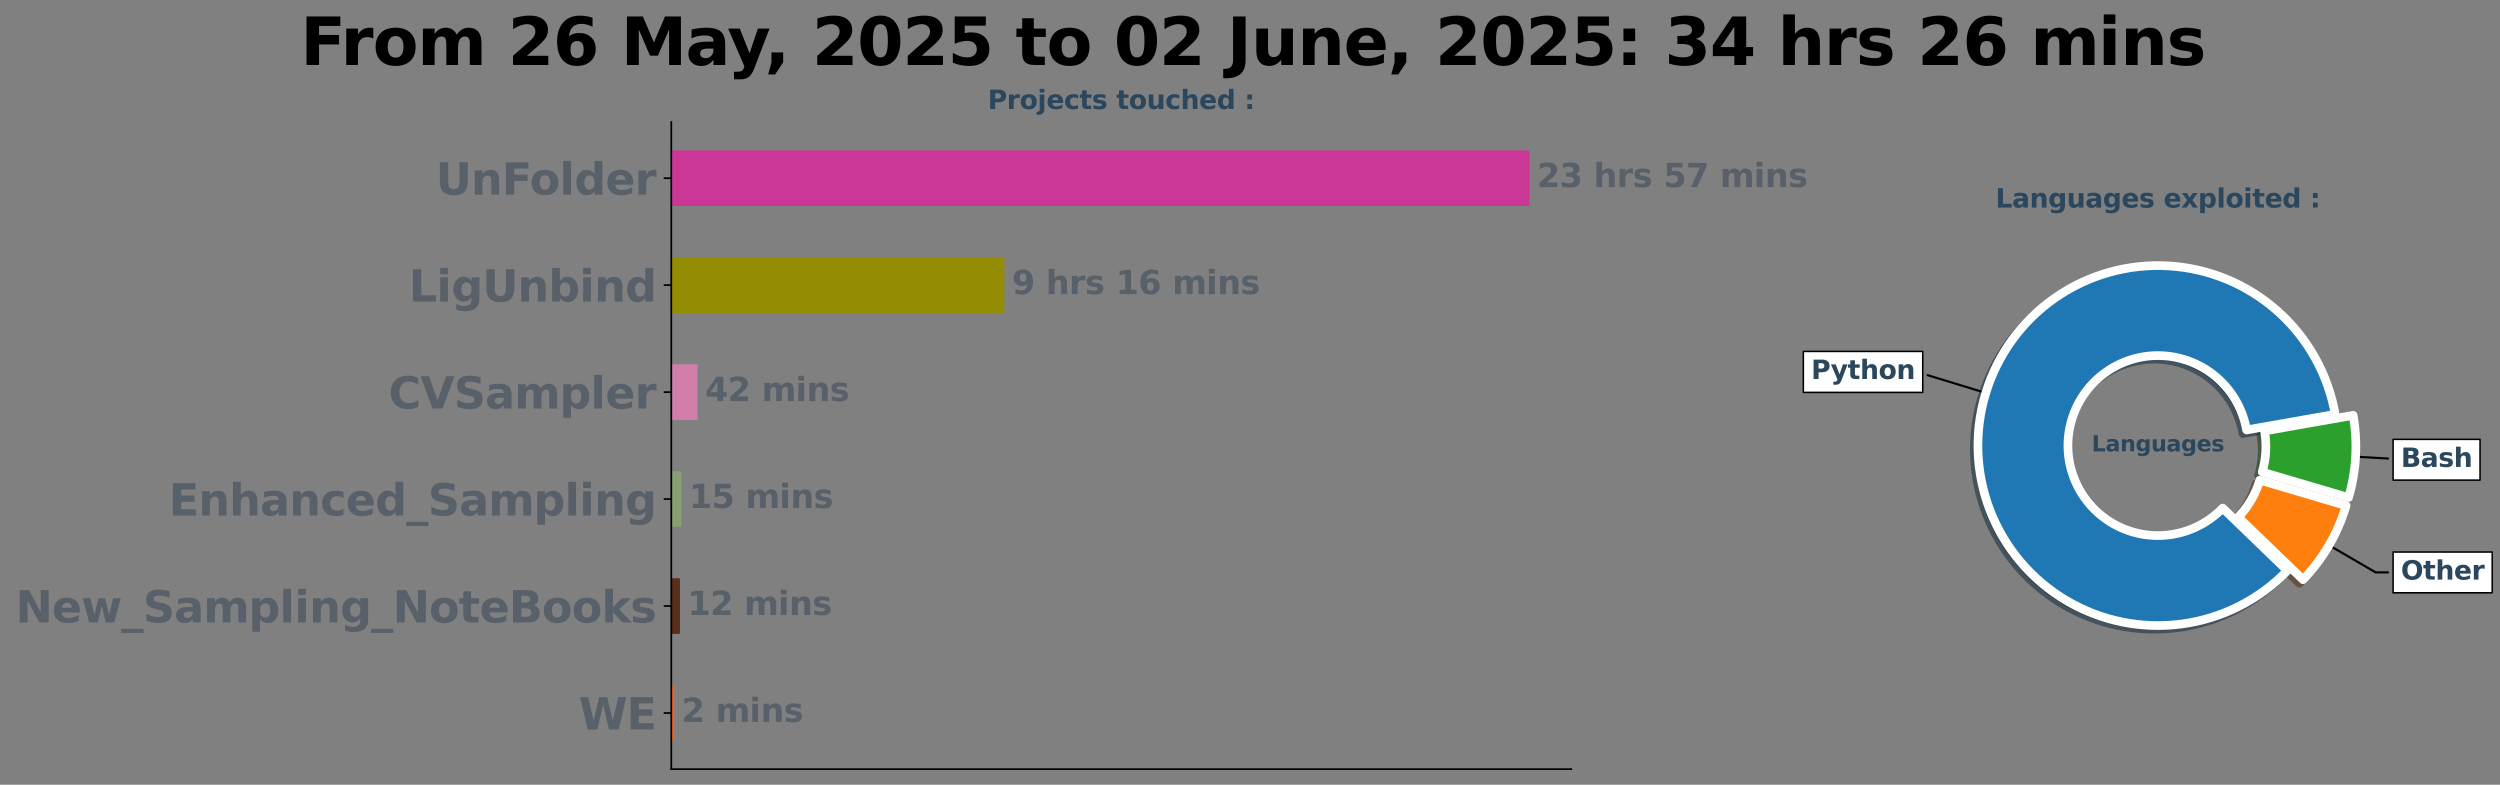 <?xml version="1.0" encoding="utf-8" standalone="no"?>
<!DOCTYPE svg PUBLIC "-//W3C//DTD SVG 1.1//EN"
  "http://www.w3.org/Graphics/SVG/1.1/DTD/svg11.dtd">
<svg xmlns:xlink="http://www.w3.org/1999/xlink" width="1153.887pt" height="362.2pt" viewBox="0 0 1153.887 362.2" xmlns="http://www.w3.org/2000/svg" version="1.1">
 <rect x="0" y="0" width="1153.887" height="362.2" fill="#808080" stroke="none"/>
 <defs>
  <style type="text/css">*{stroke-linejoin: round; stroke-linecap: butt}</style>
 </defs>
 <g id="figure_1">
  <g id="patch_1">
   <path d="M 0 362.2 
L 1153.887 362.2 
L 1153.887 0 
L 0 0 
L 0 362.2 
z
" style="fill: none"/>
  </g>
  <g id="axes_1">
   <g id="patch_2">
    <path d="M 309.834 355 
L 725.209 355 
L 725.209 56.32 
L 309.834 56.32 
L 309.834 355 
z
" style="fill: none"/>
   </g>
   <g id="patch_3">
    <path d="M 309.834 69.896 
L 705.43 69.896 
L 705.43 94.581 
L 309.834 94.581 
z
" clip-path="url(#p7f659fec09)" style="fill: #cb3797; stroke: #cb3797; stroke-linejoin: miter"/>
   </g>
   <g id="patch_4">
    <path d="M 309.834 119.265 
L 463.086 119.265 
L 463.086 143.949 
L 309.834 143.949 
z
" clip-path="url(#p7f659fec09)" style="fill: #948d04; stroke: #948d04; stroke-linejoin: miter"/>
   </g>
   <g id="patch_5">
    <path d="M 309.834 168.634 
L 321.448 168.634 
L 321.448 193.318 
L 309.834 193.318 
z
" clip-path="url(#p7f659fec09)" style="fill: #d17faa; stroke: #d17faa; stroke-linejoin: miter"/>
   </g>
   <g id="patch_6">
    <path d="M 309.834 218.002 
L 313.99 218.002 
L 313.99 242.686 
L 309.834 242.686 
z
" clip-path="url(#p7f659fec09)" style="fill: #879f72; stroke: #879f72; stroke-linejoin: miter"/>
   </g>
   <g id="patch_7">
    <path d="M 309.834 267.371 
L 313.364 267.371 
L 313.364 292.055 
L 309.834 292.055 
z
" clip-path="url(#p7f659fec09)" style="fill: #592e1a; stroke: #592e1a; stroke-linejoin: miter"/>
   </g>
   <g id="patch_8">
    <path d="M 309.834 316.739 
L 310.631 316.739 
L 310.631 341.424 
L 309.834 341.424 
z
" clip-path="url(#p7f659fec09)" style="fill: #fb5d22; stroke: #fb5d22; stroke-linejoin: miter"/>
   </g>
   <g id="matplotlib.axis_1"/>
   <g id="matplotlib.axis_2">
    <g id="ytick_1">
     <g id="line2d_1">
      <defs>
       <path id="m5d8a34ef3f" d="M 0 0 
L -3.5 0 
" style="stroke: #000000; stroke-width: 0.8"/>
      </defs>
      <g>
       <use xlink:href="#m5d8a34ef3f" x="309.834" y="82.239" style="stroke: #000000; stroke-width: 0.8"/>
      </g>
     </g>
     <g id="text_1">
      <!-- UnFolder -->
      <g style="fill: #586069" transform="translate(201.153 89.837) scale(0.2 -0.2)">
       <defs>
        <path id="DejaVuSans-Bold-55" d="M 588 4666 
L 1791 4666 
L 1791 1869 
Q 1791 1291 1980 1042 
Q 2169 794 2597 794 
Q 3028 794 3217 1042 
Q 3406 1291 3406 1869 
L 3406 4666 
L 4609 4666 
L 4609 1869 
Q 4609 878 4112 393 
Q 3616 -91 2597 -91 
Q 1581 -91 1084 393 
Q 588 878 588 1869 
L 588 4666 
z
" transform="scale(0.016)"/>
        <path id="DejaVuSans-Bold-6e" d="M 4056 2131 
L 4056 0 
L 2931 0 
L 2931 347 
L 2931 1631 
Q 2931 2084 2911 2256 
Q 2891 2428 2841 2509 
Q 2775 2619 2662 2680 
Q 2550 2741 2406 2741 
Q 2056 2741 1856 2470 
Q 1656 2200 1656 1722 
L 1656 0 
L 538 0 
L 538 3500 
L 1656 3500 
L 1656 2988 
Q 1909 3294 2193 3439 
Q 2478 3584 2822 3584 
Q 3428 3584 3742 3212 
Q 4056 2841 4056 2131 
z
" transform="scale(0.016)"/>
        <path id="DejaVuSans-Bold-46" d="M 588 4666 
L 3834 4666 
L 3834 3756 
L 1791 3756 
L 1791 2888 
L 3713 2888 
L 3713 1978 
L 1791 1978 
L 1791 0 
L 588 0 
L 588 4666 
z
" transform="scale(0.016)"/>
        <path id="DejaVuSans-Bold-6f" d="M 2203 2784 
Q 1831 2784 1636 2517 
Q 1441 2250 1441 1747 
Q 1441 1244 1636 976 
Q 1831 709 2203 709 
Q 2569 709 2762 976 
Q 2956 1244 2956 1747 
Q 2956 2250 2762 2517 
Q 2569 2784 2203 2784 
z
M 2203 3584 
Q 3106 3584 3614 3096 
Q 4122 2609 4122 1747 
Q 4122 884 3614 396 
Q 3106 -91 2203 -91 
Q 1297 -91 786 396 
Q 275 884 275 1747 
Q 275 2609 786 3096 
Q 1297 3584 2203 3584 
z
" transform="scale(0.016)"/>
        <path id="DejaVuSans-Bold-6c" d="M 538 4863 
L 1656 4863 
L 1656 0 
L 538 0 
L 538 4863 
z
" transform="scale(0.016)"/>
        <path id="DejaVuSans-Bold-64" d="M 2919 2988 
L 2919 4863 
L 4044 4863 
L 4044 0 
L 2919 0 
L 2919 506 
Q 2688 197 2409 53 
Q 2131 -91 1766 -91 
Q 1119 -91 703 423 
Q 288 938 288 1747 
Q 288 2556 703 3070 
Q 1119 3584 1766 3584 
Q 2128 3584 2408 3439 
Q 2688 3294 2919 2988 
z
M 2181 722 
Q 2541 722 2730 984 
Q 2919 1247 2919 1747 
Q 2919 2247 2730 2509 
Q 2541 2772 2181 2772 
Q 1825 2772 1636 2509 
Q 1447 2247 1447 1747 
Q 1447 1247 1636 984 
Q 1825 722 2181 722 
z
" transform="scale(0.016)"/>
        <path id="DejaVuSans-Bold-65" d="M 4031 1759 
L 4031 1441 
L 1416 1441 
Q 1456 1047 1700 850 
Q 1944 653 2381 653 
Q 2734 653 3104 758 
Q 3475 863 3866 1075 
L 3866 213 
Q 3469 63 3072 -14 
Q 2675 -91 2278 -91 
Q 1328 -91 801 392 
Q 275 875 275 1747 
Q 275 2603 792 3093 
Q 1309 3584 2216 3584 
Q 3041 3584 3536 3087 
Q 4031 2591 4031 1759 
z
M 2881 2131 
Q 2881 2450 2695 2645 
Q 2509 2841 2209 2841 
Q 1884 2841 1681 2658 
Q 1478 2475 1428 2131 
L 2881 2131 
z
" transform="scale(0.016)"/>
        <path id="DejaVuSans-Bold-72" d="M 3138 2547 
Q 2991 2616 2845 2648 
Q 2700 2681 2553 2681 
Q 2122 2681 1889 2404 
Q 1656 2128 1656 1613 
L 1656 0 
L 538 0 
L 538 3500 
L 1656 3500 
L 1656 2925 
Q 1872 3269 2151 3426 
Q 2431 3584 2822 3584 
Q 2878 3584 2943 3579 
Q 3009 3575 3134 3559 
L 3138 2547 
z
" transform="scale(0.016)"/>
       </defs>
       <use xlink:href="#DejaVuSans-Bold-55"/>
       <use xlink:href="#DejaVuSans-Bold-6e" x="81.201"/>
       <use xlink:href="#DejaVuSans-Bold-46" x="152.393"/>
       <use xlink:href="#DejaVuSans-Bold-6f" x="216.703"/>
       <use xlink:href="#DejaVuSans-Bold-6c" x="285.404"/>
       <use xlink:href="#DejaVuSans-Bold-64" x="319.682"/>
       <use xlink:href="#DejaVuSans-Bold-65" x="391.264"/>
       <use xlink:href="#DejaVuSans-Bold-72" x="459.086"/>
      </g>
     </g>
    </g>
    <g id="ytick_2">
     <g id="line2d_2">
      <g>
       <use xlink:href="#m5d8a34ef3f" x="309.834" y="131.607" style="stroke: #000000; stroke-width: 0.8"/>
      </g>
     </g>
     <g id="text_2">
      <!-- LigUnbind -->
      <g style="fill: #586069" transform="translate(188.716 139.206) scale(0.2 -0.2)">
       <defs>
        <path id="DejaVuSans-Bold-4c" d="M 588 4666 
L 1791 4666 
L 1791 909 
L 3903 909 
L 3903 0 
L 588 0 
L 588 4666 
z
" transform="scale(0.016)"/>
        <path id="DejaVuSans-Bold-69" d="M 538 3500 
L 1656 3500 
L 1656 0 
L 538 0 
L 538 3500 
z
M 538 4863 
L 1656 4863 
L 1656 3950 
L 538 3950 
L 538 4863 
z
" transform="scale(0.016)"/>
        <path id="DejaVuSans-Bold-67" d="M 2919 594 
Q 2688 288 2409 144 
Q 2131 0 1766 0 
Q 1125 0 706 504 
Q 288 1009 288 1791 
Q 288 2575 706 3076 
Q 1125 3578 1766 3578 
Q 2131 3578 2409 3434 
Q 2688 3291 2919 2981 
L 2919 3500 
L 4044 3500 
L 4044 353 
Q 4044 -491 3511 -936 
Q 2978 -1381 1966 -1381 
Q 1638 -1381 1331 -1331 
Q 1025 -1281 716 -1178 
L 716 -306 
Q 1009 -475 1290 -558 
Q 1572 -641 1856 -641 
Q 2406 -641 2662 -400 
Q 2919 -159 2919 353 
L 2919 594 
z
M 2181 2772 
Q 1834 2772 1640 2515 
Q 1447 2259 1447 1791 
Q 1447 1309 1634 1061 
Q 1822 813 2181 813 
Q 2531 813 2725 1069 
Q 2919 1325 2919 1791 
Q 2919 2259 2725 2515 
Q 2531 2772 2181 2772 
z
" transform="scale(0.016)"/>
        <path id="DejaVuSans-Bold-62" d="M 2400 722 
Q 2759 722 2948 984 
Q 3138 1247 3138 1747 
Q 3138 2247 2948 2509 
Q 2759 2772 2400 2772 
Q 2041 2772 1848 2508 
Q 1656 2244 1656 1747 
Q 1656 1250 1848 986 
Q 2041 722 2400 722 
z
M 1656 2988 
Q 1888 3294 2169 3439 
Q 2450 3584 2816 3584 
Q 3463 3584 3878 3070 
Q 4294 2556 4294 1747 
Q 4294 938 3878 423 
Q 3463 -91 2816 -91 
Q 2450 -91 2169 54 
Q 1888 200 1656 506 
L 1656 0 
L 538 0 
L 538 4863 
L 1656 4863 
L 1656 2988 
z
" transform="scale(0.016)"/>
       </defs>
       <use xlink:href="#DejaVuSans-Bold-4c"/>
       <use xlink:href="#DejaVuSans-Bold-69" x="63.721"/>
       <use xlink:href="#DejaVuSans-Bold-67" x="97.998"/>
       <use xlink:href="#DejaVuSans-Bold-55" x="169.58"/>
       <use xlink:href="#DejaVuSans-Bold-6e" x="250.781"/>
       <use xlink:href="#DejaVuSans-Bold-62" x="321.973"/>
       <use xlink:href="#DejaVuSans-Bold-69" x="393.555"/>
       <use xlink:href="#DejaVuSans-Bold-6e" x="427.832"/>
       <use xlink:href="#DejaVuSans-Bold-64" x="499.023"/>
      </g>
     </g>
    </g>
    <g id="ytick_3">
     <g id="line2d_3">
      <g>
       <use xlink:href="#m5d8a34ef3f" x="309.834" y="180.976" style="stroke: #000000; stroke-width: 0.8"/>
      </g>
     </g>
     <g id="text_3">
      <!-- CVSampler -->
      <g style="fill: #586069" transform="translate(179.338 188.574) scale(0.2 -0.2)">
       <defs>
        <path id="DejaVuSans-Bold-43" d="M 4288 256 
Q 3956 84 3597 -3 
Q 3238 -91 2847 -91 
Q 1681 -91 1000 561 
Q 319 1213 319 2328 
Q 319 3447 1000 4098 
Q 1681 4750 2847 4750 
Q 3238 4750 3597 4662 
Q 3956 4575 4288 4403 
L 4288 3438 
Q 3953 3666 3628 3772 
Q 3303 3878 2944 3878 
Q 2300 3878 1931 3465 
Q 1563 3053 1563 2328 
Q 1563 1606 1931 1193 
Q 2300 781 2944 781 
Q 3303 781 3628 887 
Q 3953 994 4288 1222 
L 4288 256 
z
" transform="scale(0.016)"/>
        <path id="DejaVuSans-Bold-56" d="M 31 4666 
L 1241 4666 
L 2478 1222 
L 3713 4666 
L 4922 4666 
L 3194 0 
L 1759 0 
L 31 4666 
z
" transform="scale(0.016)"/>
        <path id="DejaVuSans-Bold-53" d="M 3834 4519 
L 3834 3531 
Q 3450 3703 3084 3790 
Q 2719 3878 2394 3878 
Q 1963 3878 1756 3759 
Q 1550 3641 1550 3391 
Q 1550 3203 1689 3098 
Q 1828 2994 2194 2919 
L 2706 2816 
Q 3484 2659 3812 2340 
Q 4141 2022 4141 1434 
Q 4141 663 3683 286 
Q 3225 -91 2284 -91 
Q 1841 -91 1394 -6 
Q 947 78 500 244 
L 500 1259 
Q 947 1022 1364 901 
Q 1781 781 2169 781 
Q 2563 781 2772 912 
Q 2981 1044 2981 1288 
Q 2981 1506 2839 1625 
Q 2697 1744 2272 1838 
L 1806 1941 
Q 1106 2091 782 2419 
Q 459 2747 459 3303 
Q 459 4000 909 4375 
Q 1359 4750 2203 4750 
Q 2588 4750 2994 4692 
Q 3400 4634 3834 4519 
z
" transform="scale(0.016)"/>
        <path id="DejaVuSans-Bold-61" d="M 2106 1575 
Q 1756 1575 1579 1456 
Q 1403 1338 1403 1106 
Q 1403 894 1545 773 
Q 1688 653 1941 653 
Q 2256 653 2472 879 
Q 2688 1106 2688 1447 
L 2688 1575 
L 2106 1575 
z
M 3816 1997 
L 3816 0 
L 2688 0 
L 2688 519 
Q 2463 200 2181 54 
Q 1900 -91 1497 -91 
Q 953 -91 614 226 
Q 275 544 275 1050 
Q 275 1666 698 1953 
Q 1122 2241 2028 2241 
L 2688 2241 
L 2688 2328 
Q 2688 2594 2478 2717 
Q 2269 2841 1825 2841 
Q 1466 2841 1156 2769 
Q 847 2697 581 2553 
L 581 3406 
Q 941 3494 1303 3539 
Q 1666 3584 2028 3584 
Q 2975 3584 3395 3211 
Q 3816 2838 3816 1997 
z
" transform="scale(0.016)"/>
        <path id="DejaVuSans-Bold-6d" d="M 3781 2919 
Q 3994 3244 4286 3414 
Q 4578 3584 4928 3584 
Q 5531 3584 5847 3212 
Q 6163 2841 6163 2131 
L 6163 0 
L 5038 0 
L 5038 1825 
Q 5041 1866 5042 1909 
Q 5044 1953 5044 2034 
Q 5044 2406 4934 2573 
Q 4825 2741 4581 2741 
Q 4263 2741 4089 2478 
Q 3916 2216 3909 1719 
L 3909 0 
L 2784 0 
L 2784 1825 
Q 2784 2406 2684 2573 
Q 2584 2741 2328 2741 
Q 2006 2741 1831 2477 
Q 1656 2213 1656 1722 
L 1656 0 
L 531 0 
L 531 3500 
L 1656 3500 
L 1656 2988 
Q 1863 3284 2130 3434 
Q 2397 3584 2719 3584 
Q 3081 3584 3359 3409 
Q 3638 3234 3781 2919 
z
" transform="scale(0.016)"/>
        <path id="DejaVuSans-Bold-70" d="M 1656 506 
L 1656 -1331 
L 538 -1331 
L 538 3500 
L 1656 3500 
L 1656 2988 
Q 1888 3294 2169 3439 
Q 2450 3584 2816 3584 
Q 3463 3584 3878 3070 
Q 4294 2556 4294 1747 
Q 4294 938 3878 423 
Q 3463 -91 2816 -91 
Q 2450 -91 2169 54 
Q 1888 200 1656 506 
z
M 2400 2772 
Q 2041 2772 1848 2508 
Q 1656 2244 1656 1747 
Q 1656 1250 1848 986 
Q 2041 722 2400 722 
Q 2759 722 2948 984 
Q 3138 1247 3138 1747 
Q 3138 2247 2948 2509 
Q 2759 2772 2400 2772 
z
" transform="scale(0.016)"/>
       </defs>
       <use xlink:href="#DejaVuSans-Bold-43"/>
       <use xlink:href="#DejaVuSans-Bold-56" x="73.389"/>
       <use xlink:href="#DejaVuSans-Bold-53" x="150.781"/>
       <use xlink:href="#DejaVuSans-Bold-61" x="222.803"/>
       <use xlink:href="#DejaVuSans-Bold-6d" x="290.283"/>
       <use xlink:href="#DejaVuSans-Bold-70" x="394.482"/>
       <use xlink:href="#DejaVuSans-Bold-6c" x="466.064"/>
       <use xlink:href="#DejaVuSans-Bold-65" x="500.342"/>
       <use xlink:href="#DejaVuSans-Bold-72" x="568.164"/>
      </g>
     </g>
    </g>
    <g id="ytick_4">
     <g id="line2d_4">
      <g>
       <use xlink:href="#m5d8a34ef3f" x="309.834" y="230.344" style="stroke: #000000; stroke-width: 0.8"/>
      </g>
     </g>
     <g id="text_4">
      <!-- Enhanced_Sampling -->
      <g style="fill: #586069" transform="translate(77.903 237.943) scale(0.2 -0.2)">
       <defs>
        <path id="DejaVuSans-Bold-45" d="M 588 4666 
L 3834 4666 
L 3834 3756 
L 1791 3756 
L 1791 2888 
L 3713 2888 
L 3713 1978 
L 1791 1978 
L 1791 909 
L 3903 909 
L 3903 0 
L 588 0 
L 588 4666 
z
" transform="scale(0.016)"/>
        <path id="DejaVuSans-Bold-68" d="M 4056 2131 
L 4056 0 
L 2931 0 
L 2931 347 
L 2931 1625 
Q 2931 2084 2911 2256 
Q 2891 2428 2841 2509 
Q 2775 2619 2662 2680 
Q 2550 2741 2406 2741 
Q 2056 2741 1856 2470 
Q 1656 2200 1656 1722 
L 1656 0 
L 538 0 
L 538 4863 
L 1656 4863 
L 1656 2988 
Q 1909 3294 2193 3439 
Q 2478 3584 2822 3584 
Q 3428 3584 3742 3212 
Q 4056 2841 4056 2131 
z
" transform="scale(0.016)"/>
        <path id="DejaVuSans-Bold-63" d="M 3366 3391 
L 3366 2478 
Q 3138 2634 2908 2709 
Q 2678 2784 2431 2784 
Q 1963 2784 1702 2511 
Q 1441 2238 1441 1747 
Q 1441 1256 1702 982 
Q 1963 709 2431 709 
Q 2694 709 2930 787 
Q 3166 866 3366 1019 
L 3366 103 
Q 3103 6 2833 -42 
Q 2563 -91 2291 -91 
Q 1344 -91 809 395 
Q 275 881 275 1747 
Q 275 2613 809 3098 
Q 1344 3584 2291 3584 
Q 2566 3584 2833 3536 
Q 3100 3488 3366 3391 
z
" transform="scale(0.016)"/>
        <path id="DejaVuSans-Bold-5f" d="M 3200 -916 
L 3200 -1509 
L 0 -1509 
L 0 -916 
L 3200 -916 
z
" transform="scale(0.016)"/>
       </defs>
       <use xlink:href="#DejaVuSans-Bold-45"/>
       <use xlink:href="#DejaVuSans-Bold-6e" x="68.311"/>
       <use xlink:href="#DejaVuSans-Bold-68" x="139.502"/>
       <use xlink:href="#DejaVuSans-Bold-61" x="210.693"/>
       <use xlink:href="#DejaVuSans-Bold-6e" x="278.174"/>
       <use xlink:href="#DejaVuSans-Bold-63" x="349.365"/>
       <use xlink:href="#DejaVuSans-Bold-65" x="408.643"/>
       <use xlink:href="#DejaVuSans-Bold-64" x="476.465"/>
       <use xlink:href="#DejaVuSans-Bold-5f" x="548.047"/>
       <use xlink:href="#DejaVuSans-Bold-53" x="598.047"/>
       <use xlink:href="#DejaVuSans-Bold-61" x="670.068"/>
       <use xlink:href="#DejaVuSans-Bold-6d" x="737.549"/>
       <use xlink:href="#DejaVuSans-Bold-70" x="841.748"/>
       <use xlink:href="#DejaVuSans-Bold-6c" x="913.33"/>
       <use xlink:href="#DejaVuSans-Bold-69" x="947.607"/>
       <use xlink:href="#DejaVuSans-Bold-6e" x="981.885"/>
       <use xlink:href="#DejaVuSans-Bold-67" x="1053.076"/>
      </g>
     </g>
    </g>
    <g id="ytick_5">
     <g id="line2d_5">
      <g>
       <use xlink:href="#m5d8a34ef3f" x="309.834" y="279.713" style="stroke: #000000; stroke-width: 0.8"/>
      </g>
     </g>
     <g id="text_5">
      <!-- New_Sampling_NoteBooks -->
      <g style="fill: #586069" transform="translate(7.2 287.311) scale(0.2 -0.2)">
       <defs>
        <path id="DejaVuSans-Bold-4e" d="M 588 4666 
L 1931 4666 
L 3628 1466 
L 3628 4666 
L 4769 4666 
L 4769 0 
L 3425 0 
L 1728 3200 
L 1728 0 
L 588 0 
L 588 4666 
z
" transform="scale(0.016)"/>
        <path id="DejaVuSans-Bold-77" d="M 225 3500 
L 1313 3500 
L 1900 1088 
L 2491 3500 
L 3425 3500 
L 4013 1113 
L 4603 3500 
L 5691 3500 
L 4769 0 
L 3547 0 
L 2956 2406 
L 2369 0 
L 1147 0 
L 225 3500 
z
" transform="scale(0.016)"/>
        <path id="DejaVuSans-Bold-74" d="M 1759 4494 
L 1759 3500 
L 2913 3500 
L 2913 2700 
L 1759 2700 
L 1759 1216 
Q 1759 972 1856 886 
Q 1953 800 2241 800 
L 2816 800 
L 2816 0 
L 1856 0 
Q 1194 0 917 276 
Q 641 553 641 1216 
L 641 2700 
L 84 2700 
L 84 3500 
L 641 3500 
L 641 4494 
L 1759 4494 
z
" transform="scale(0.016)"/>
        <path id="DejaVuSans-Bold-42" d="M 2456 2859 
Q 2741 2859 2887 2984 
Q 3034 3109 3034 3353 
Q 3034 3594 2887 3720 
Q 2741 3847 2456 3847 
L 1791 3847 
L 1791 2859 
L 2456 2859 
z
M 2497 819 
Q 2859 819 3042 972 
Q 3225 1125 3225 1434 
Q 3225 1738 3044 1889 
Q 2863 2041 2497 2041 
L 1791 2041 
L 1791 819 
L 2497 819 
z
M 3616 2497 
Q 4003 2384 4215 2081 
Q 4428 1778 4428 1338 
Q 4428 663 3972 331 
Q 3516 0 2584 0 
L 588 0 
L 588 4666 
L 2394 4666 
Q 3366 4666 3802 4372 
Q 4238 4078 4238 3431 
Q 4238 3091 4078 2852 
Q 3919 2613 3616 2497 
z
" transform="scale(0.016)"/>
        <path id="DejaVuSans-Bold-6b" d="M 538 4863 
L 1656 4863 
L 1656 2216 
L 2944 3500 
L 4244 3500 
L 2534 1894 
L 4378 0 
L 3022 0 
L 1656 1459 
L 1656 0 
L 538 0 
L 538 4863 
z
" transform="scale(0.016)"/>
        <path id="DejaVuSans-Bold-73" d="M 3272 3391 
L 3272 2541 
Q 2913 2691 2578 2766 
Q 2244 2841 1947 2841 
Q 1628 2841 1473 2761 
Q 1319 2681 1319 2516 
Q 1319 2381 1436 2309 
Q 1553 2238 1856 2203 
L 2053 2175 
Q 2913 2066 3209 1816 
Q 3506 1566 3506 1031 
Q 3506 472 3093 190 
Q 2681 -91 1863 -91 
Q 1516 -91 1145 -36 
Q 775 19 384 128 
L 384 978 
Q 719 816 1070 734 
Q 1422 653 1784 653 
Q 2113 653 2278 743 
Q 2444 834 2444 1013 
Q 2444 1163 2330 1236 
Q 2216 1309 1875 1350 
L 1678 1375 
Q 931 1469 631 1722 
Q 331 1975 331 2491 
Q 331 3047 712 3315 
Q 1094 3584 1881 3584 
Q 2191 3584 2531 3537 
Q 2872 3491 3272 3391 
z
" transform="scale(0.016)"/>
       </defs>
       <use xlink:href="#DejaVuSans-Bold-4e"/>
       <use xlink:href="#DejaVuSans-Bold-65" x="83.691"/>
       <use xlink:href="#DejaVuSans-Bold-77" x="151.514"/>
       <use xlink:href="#DejaVuSans-Bold-5f" x="243.896"/>
       <use xlink:href="#DejaVuSans-Bold-53" x="293.896"/>
       <use xlink:href="#DejaVuSans-Bold-61" x="365.918"/>
       <use xlink:href="#DejaVuSans-Bold-6d" x="433.398"/>
       <use xlink:href="#DejaVuSans-Bold-70" x="537.598"/>
       <use xlink:href="#DejaVuSans-Bold-6c" x="609.18"/>
       <use xlink:href="#DejaVuSans-Bold-69" x="643.457"/>
       <use xlink:href="#DejaVuSans-Bold-6e" x="677.734"/>
       <use xlink:href="#DejaVuSans-Bold-67" x="748.926"/>
       <use xlink:href="#DejaVuSans-Bold-5f" x="820.508"/>
       <use xlink:href="#DejaVuSans-Bold-4e" x="870.508"/>
       <use xlink:href="#DejaVuSans-Bold-6f" x="954.199"/>
       <use xlink:href="#DejaVuSans-Bold-74" x="1022.9"/>
       <use xlink:href="#DejaVuSans-Bold-65" x="1070.703"/>
       <use xlink:href="#DejaVuSans-Bold-42" x="1138.525"/>
       <use xlink:href="#DejaVuSans-Bold-6f" x="1214.746"/>
       <use xlink:href="#DejaVuSans-Bold-6f" x="1283.447"/>
       <use xlink:href="#DejaVuSans-Bold-6b" x="1352.148"/>
       <use xlink:href="#DejaVuSans-Bold-73" x="1418.652"/>
      </g>
     </g>
    </g>
    <g id="ytick_6">
     <g id="line2d_6">
      <g>
       <use xlink:href="#m5d8a34ef3f" x="309.834" y="329.081" style="stroke: #000000; stroke-width: 0.8"/>
      </g>
     </g>
     <g id="text_6">
      <!-- WE -->
      <g style="fill: #586069" transform="translate(267.113 336.68) scale(0.2 -0.2)">
       <defs>
        <path id="DejaVuSans-Bold-57" d="M 191 4666 
L 1344 4666 
L 2150 1275 
L 2950 4666 
L 4109 4666 
L 4909 1275 
L 5716 4666 
L 6859 4666 
L 5759 0 
L 4372 0 
L 3525 3547 
L 2688 0 
L 1300 0 
L 191 4666 
z
" transform="scale(0.016)"/>
       </defs>
       <use xlink:href="#DejaVuSans-Bold-57"/>
       <use xlink:href="#DejaVuSans-Bold-45" x="110.303"/>
      </g>
     </g>
    </g>
   </g>
   <g id="patch_9">
    <path d="M 309.834 355 
L 309.834 56.32 
" style="fill: none; stroke: #000000; stroke-width: 0.8; stroke-linejoin: miter; stroke-linecap: square"/>
   </g>
   <g id="patch_10">
    <path d="M 309.834 355 
L 725.209 355 
" style="fill: none; stroke: #000000; stroke-width: 0.8; stroke-linejoin: miter; stroke-linecap: square"/>
   </g>
   <g id="text_7">
    <!-- 23 hrs 57 mins -->
    <g style="fill: #586069" transform="translate(709.43 86.378) scale(0.15 -0.15)">
     <defs>
      <path id="DejaVuSans-Bold-32" d="M 1844 884 
L 3897 884 
L 3897 0 
L 506 0 
L 506 884 
L 2209 2388 
Q 2438 2594 2547 2791 
Q 2656 2988 2656 3200 
Q 2656 3528 2436 3728 
Q 2216 3928 1850 3928 
Q 1569 3928 1234 3808 
Q 900 3688 519 3450 
L 519 4475 
Q 925 4609 1322 4679 
Q 1719 4750 2100 4750 
Q 2938 4750 3402 4381 
Q 3866 4013 3866 3353 
Q 3866 2972 3669 2642 
Q 3472 2313 2841 1759 
L 1844 884 
z
" transform="scale(0.016)"/>
      <path id="DejaVuSans-Bold-33" d="M 2981 2516 
Q 3453 2394 3698 2092 
Q 3944 1791 3944 1325 
Q 3944 631 3412 270 
Q 2881 -91 1863 -91 
Q 1503 -91 1142 -33 
Q 781 25 428 141 
L 428 1069 
Q 766 900 1098 814 
Q 1431 728 1753 728 
Q 2231 728 2486 893 
Q 2741 1059 2741 1369 
Q 2741 1688 2480 1852 
Q 2219 2016 1709 2016 
L 1228 2016 
L 1228 2791 
L 1734 2791 
Q 2188 2791 2409 2933 
Q 2631 3075 2631 3366 
Q 2631 3634 2415 3781 
Q 2200 3928 1806 3928 
Q 1516 3928 1219 3862 
Q 922 3797 628 3669 
L 628 4550 
Q 984 4650 1334 4700 
Q 1684 4750 2022 4750 
Q 2931 4750 3382 4451 
Q 3834 4153 3834 3553 
Q 3834 3144 3618 2883 
Q 3403 2622 2981 2516 
z
" transform="scale(0.016)"/>
      <path id="DejaVuSans-Bold-20" transform="scale(0.016)"/>
      <path id="DejaVuSans-Bold-35" d="M 678 4666 
L 3669 4666 
L 3669 3781 
L 1638 3781 
L 1638 3059 
Q 1775 3097 1914 3117 
Q 2053 3138 2203 3138 
Q 3056 3138 3531 2711 
Q 4006 2284 4006 1522 
Q 4006 766 3489 337 
Q 2972 -91 2053 -91 
Q 1656 -91 1267 -14 
Q 878 63 494 219 
L 494 1166 
Q 875 947 1217 837 
Q 1559 728 1863 728 
Q 2300 728 2551 942 
Q 2803 1156 2803 1522 
Q 2803 1891 2551 2103 
Q 2300 2316 1863 2316 
Q 1603 2316 1309 2248 
Q 1016 2181 678 2041 
L 678 4666 
z
" transform="scale(0.016)"/>
      <path id="DejaVuSans-Bold-37" d="M 428 4666 
L 3944 4666 
L 3944 3988 
L 2125 0 
L 953 0 
L 2675 3781 
L 428 3781 
L 428 4666 
z
" transform="scale(0.016)"/>
     </defs>
     <use xlink:href="#DejaVuSans-Bold-32"/>
     <use xlink:href="#DejaVuSans-Bold-33" x="69.58"/>
     <use xlink:href="#DejaVuSans-Bold-20" x="139.16"/>
     <use xlink:href="#DejaVuSans-Bold-68" x="173.975"/>
     <use xlink:href="#DejaVuSans-Bold-72" x="245.166"/>
     <use xlink:href="#DejaVuSans-Bold-73" x="294.482"/>
     <use xlink:href="#DejaVuSans-Bold-20" x="354.004"/>
     <use xlink:href="#DejaVuSans-Bold-35" x="388.818"/>
     <use xlink:href="#DejaVuSans-Bold-37" x="458.398"/>
     <use xlink:href="#DejaVuSans-Bold-20" x="527.979"/>
     <use xlink:href="#DejaVuSans-Bold-6d" x="562.793"/>
     <use xlink:href="#DejaVuSans-Bold-69" x="666.992"/>
     <use xlink:href="#DejaVuSans-Bold-6e" x="701.27"/>
     <use xlink:href="#DejaVuSans-Bold-73" x="772.461"/>
    </g>
   </g>
   <g id="text_8">
    <!-- 9 hrs 16 mins -->
    <g style="fill: #586069" transform="translate(467.086 135.746) scale(0.15 -0.15)">
     <defs>
      <path id="DejaVuSans-Bold-39" d="M 641 103 
L 641 966 
Q 928 831 1190 764 
Q 1453 697 1709 697 
Q 2247 697 2547 995 
Q 2847 1294 2900 1881 
Q 2688 1725 2447 1647 
Q 2206 1569 1925 1569 
Q 1209 1569 770 1986 
Q 331 2403 331 3084 
Q 331 3838 820 4291 
Q 1309 4744 2131 4744 
Q 3044 4744 3544 4128 
Q 4044 3513 4044 2388 
Q 4044 1231 3459 570 
Q 2875 -91 1856 -91 
Q 1528 -91 1228 -42 
Q 928 6 641 103 
z
M 2125 2350 
Q 2441 2350 2600 2554 
Q 2759 2759 2759 3169 
Q 2759 3575 2600 3781 
Q 2441 3988 2125 3988 
Q 1809 3988 1650 3781 
Q 1491 3575 1491 3169 
Q 1491 2759 1650 2554 
Q 1809 2350 2125 2350 
z
" transform="scale(0.016)"/>
      <path id="DejaVuSans-Bold-31" d="M 750 831 
L 1813 831 
L 1813 3847 
L 722 3622 
L 722 4441 
L 1806 4666 
L 2950 4666 
L 2950 831 
L 4013 831 
L 4013 0 
L 750 0 
L 750 831 
z
" transform="scale(0.016)"/>
      <path id="DejaVuSans-Bold-36" d="M 2316 2303 
Q 2000 2303 1842 2098 
Q 1684 1894 1684 1484 
Q 1684 1075 1842 870 
Q 2000 666 2316 666 
Q 2634 666 2792 870 
Q 2950 1075 2950 1484 
Q 2950 1894 2792 2098 
Q 2634 2303 2316 2303 
z
M 3803 4544 
L 3803 3681 
Q 3506 3822 3243 3889 
Q 2981 3956 2731 3956 
Q 2194 3956 1894 3657 
Q 1594 3359 1544 2772 
Q 1750 2925 1990 3001 
Q 2231 3078 2516 3078 
Q 3231 3078 3670 2659 
Q 4109 2241 4109 1563 
Q 4109 813 3618 361 
Q 3128 -91 2303 -91 
Q 1394 -91 895 523 
Q 397 1138 397 2266 
Q 397 3422 980 4083 
Q 1563 4744 2578 4744 
Q 2900 4744 3203 4694 
Q 3506 4644 3803 4544 
z
" transform="scale(0.016)"/>
     </defs>
     <use xlink:href="#DejaVuSans-Bold-39"/>
     <use xlink:href="#DejaVuSans-Bold-20" x="69.58"/>
     <use xlink:href="#DejaVuSans-Bold-68" x="104.395"/>
     <use xlink:href="#DejaVuSans-Bold-72" x="175.586"/>
     <use xlink:href="#DejaVuSans-Bold-73" x="224.902"/>
     <use xlink:href="#DejaVuSans-Bold-20" x="284.424"/>
     <use xlink:href="#DejaVuSans-Bold-31" x="319.238"/>
     <use xlink:href="#DejaVuSans-Bold-36" x="388.818"/>
     <use xlink:href="#DejaVuSans-Bold-20" x="458.398"/>
     <use xlink:href="#DejaVuSans-Bold-6d" x="493.213"/>
     <use xlink:href="#DejaVuSans-Bold-69" x="597.412"/>
     <use xlink:href="#DejaVuSans-Bold-6e" x="631.689"/>
     <use xlink:href="#DejaVuSans-Bold-73" x="702.881"/>
    </g>
   </g>
   <g id="text_9">
    <!-- 42 mins -->
    <g style="fill: #586069" transform="translate(325.448 185.115) scale(0.15 -0.15)">
     <defs>
      <path id="DejaVuSans-Bold-34" d="M 2356 3675 
L 1038 1722 
L 2356 1722 
L 2356 3675 
z
M 2156 4666 
L 3494 4666 
L 3494 1722 
L 4159 1722 
L 4159 850 
L 3494 850 
L 3494 0 
L 2356 0 
L 2356 850 
L 288 850 
L 288 1881 
L 2156 4666 
z
" transform="scale(0.016)"/>
     </defs>
     <use xlink:href="#DejaVuSans-Bold-34"/>
     <use xlink:href="#DejaVuSans-Bold-32" x="69.58"/>
     <use xlink:href="#DejaVuSans-Bold-20" x="139.16"/>
     <use xlink:href="#DejaVuSans-Bold-6d" x="173.975"/>
     <use xlink:href="#DejaVuSans-Bold-69" x="278.174"/>
     <use xlink:href="#DejaVuSans-Bold-6e" x="312.451"/>
     <use xlink:href="#DejaVuSans-Bold-73" x="383.643"/>
    </g>
   </g>
   <g id="text_10">
    <!-- 15 mins -->
    <g style="fill: #586069" transform="translate(317.99 234.483) scale(0.15 -0.15)">
     <use xlink:href="#DejaVuSans-Bold-31"/>
     <use xlink:href="#DejaVuSans-Bold-35" x="69.58"/>
     <use xlink:href="#DejaVuSans-Bold-20" x="139.16"/>
     <use xlink:href="#DejaVuSans-Bold-6d" x="173.975"/>
     <use xlink:href="#DejaVuSans-Bold-69" x="278.174"/>
     <use xlink:href="#DejaVuSans-Bold-6e" x="312.451"/>
     <use xlink:href="#DejaVuSans-Bold-73" x="383.643"/>
    </g>
   </g>
   <g id="text_11">
    <!-- 12 mins -->
    <g style="fill: #586069" transform="translate(317.364 283.852) scale(0.15 -0.15)">
     <use xlink:href="#DejaVuSans-Bold-31"/>
     <use xlink:href="#DejaVuSans-Bold-32" x="69.58"/>
     <use xlink:href="#DejaVuSans-Bold-20" x="139.16"/>
     <use xlink:href="#DejaVuSans-Bold-6d" x="173.975"/>
     <use xlink:href="#DejaVuSans-Bold-69" x="278.174"/>
     <use xlink:href="#DejaVuSans-Bold-6e" x="312.451"/>
     <use xlink:href="#DejaVuSans-Bold-73" x="383.643"/>
    </g>
   </g>
   <g id="text_12">
    <!-- 2 mins -->
    <g style="fill: #586069" transform="translate(314.631 333.221) scale(0.15 -0.15)">
     <use xlink:href="#DejaVuSans-Bold-32"/>
     <use xlink:href="#DejaVuSans-Bold-20" x="69.58"/>
     <use xlink:href="#DejaVuSans-Bold-6d" x="104.395"/>
     <use xlink:href="#DejaVuSans-Bold-69" x="208.594"/>
     <use xlink:href="#DejaVuSans-Bold-6e" x="242.871"/>
     <use xlink:href="#DejaVuSans-Bold-73" x="314.062"/>
    </g>
   </g>
   <g id="text_13">
    <!-- Projects touched : -->
    <g style="fill: #2a475e" transform="translate(455.891 50.32) scale(0.12 -0.12)">
     <defs>
      <path id="DejaVuSans-Bold-50" d="M 588 4666 
L 2584 4666 
Q 3475 4666 3951 4270 
Q 4428 3875 4428 3144 
Q 4428 2409 3951 2014 
Q 3475 1619 2584 1619 
L 1791 1619 
L 1791 0 
L 588 0 
L 588 4666 
z
M 1791 3794 
L 1791 2491 
L 2456 2491 
Q 2806 2491 2997 2661 
Q 3188 2831 3188 3144 
Q 3188 3456 2997 3625 
Q 2806 3794 2456 3794 
L 1791 3794 
z
" transform="scale(0.016)"/>
      <path id="DejaVuSans-Bold-6a" d="M 538 3500 
L 1656 3500 
L 1656 63 
Q 1656 -641 1318 -1011 
Q 981 -1381 341 -1381 
L -213 -1381 
L -213 -647 
L -19 -647 
Q 300 -647 419 -503 
Q 538 -359 538 63 
L 538 3500 
z
M 538 4863 
L 1656 4863 
L 1656 3950 
L 538 3950 
L 538 4863 
z
" transform="scale(0.016)"/>
      <path id="DejaVuSans-Bold-75" d="M 500 1363 
L 500 3500 
L 1625 3500 
L 1625 3150 
Q 1625 2866 1622 2436 
Q 1619 2006 1619 1863 
Q 1619 1441 1641 1255 
Q 1663 1069 1716 984 
Q 1784 875 1895 815 
Q 2006 756 2150 756 
Q 2500 756 2700 1025 
Q 2900 1294 2900 1772 
L 2900 3500 
L 4019 3500 
L 4019 0 
L 2900 0 
L 2900 506 
Q 2647 200 2364 54 
Q 2081 -91 1741 -91 
Q 1134 -91 817 281 
Q 500 653 500 1363 
z
" transform="scale(0.016)"/>
      <path id="DejaVuSans-Bold-3a" d="M 716 3500 
L 1844 3500 
L 1844 2291 
L 716 2291 
L 716 3500 
z
M 716 1209 
L 1844 1209 
L 1844 0 
L 716 0 
L 716 1209 
z
" transform="scale(0.016)"/>
     </defs>
     <use xlink:href="#DejaVuSans-Bold-50"/>
     <use xlink:href="#DejaVuSans-Bold-72" x="73.291"/>
     <use xlink:href="#DejaVuSans-Bold-6f" x="122.607"/>
     <use xlink:href="#DejaVuSans-Bold-6a" x="191.309"/>
     <use xlink:href="#DejaVuSans-Bold-65" x="225.586"/>
     <use xlink:href="#DejaVuSans-Bold-63" x="293.408"/>
     <use xlink:href="#DejaVuSans-Bold-74" x="352.686"/>
     <use xlink:href="#DejaVuSans-Bold-73" x="400.488"/>
     <use xlink:href="#DejaVuSans-Bold-20" x="460.01"/>
     <use xlink:href="#DejaVuSans-Bold-74" x="494.824"/>
     <use xlink:href="#DejaVuSans-Bold-6f" x="542.627"/>
     <use xlink:href="#DejaVuSans-Bold-75" x="611.328"/>
     <use xlink:href="#DejaVuSans-Bold-63" x="682.52"/>
     <use xlink:href="#DejaVuSans-Bold-68" x="741.797"/>
     <use xlink:href="#DejaVuSans-Bold-65" x="812.988"/>
     <use xlink:href="#DejaVuSans-Bold-64" x="880.811"/>
     <use xlink:href="#DejaVuSans-Bold-20" x="952.393"/>
     <use xlink:href="#DejaVuSans-Bold-3a" x="987.207"/>
    </g>
   </g>
  </g>
  <g id="axes_2">
   <g id="patch_11">
    <path d="M 889.718 173.167 
L 914.644 180.787 
" style="fill: none; stroke: #000000; stroke-linecap: round"/>
   </g>
   <g id="text_14">
    <g id="patch_12">
     <path d="M 832.339 181.109 
L 887.448 181.109 
L 887.448 162.202 
L 832.339 162.202 
z
" style="fill: #ffffff; stroke: #000000; stroke-width: 0.72; stroke-linejoin: miter"/>
    </g>
    <!-- Python -->
    <g style="fill: #2a475e" transform="translate(835.939 174.92) scale(0.12 -0.12)">
     <defs>
      <path id="DejaVuSans-Bold-79" d="M 78 3500 
L 1197 3500 
L 2138 1125 
L 2938 3500 
L 4056 3500 
L 2584 -331 
Q 2363 -916 2067 -1148 
Q 1772 -1381 1288 -1381 
L 641 -1381 
L 641 -647 
L 991 -647 
Q 1275 -647 1404 -556 
Q 1534 -466 1606 -231 
L 1638 -134 
L 78 3500 
z
" transform="scale(0.016)"/>
     </defs>
     <use xlink:href="#DejaVuSans-Bold-50"/>
     <use xlink:href="#DejaVuSans-Bold-79" x="75.166"/>
     <use xlink:href="#DejaVuSans-Bold-74" x="140.352"/>
     <use xlink:href="#DejaVuSans-Bold-68" x="188.154"/>
     <use xlink:href="#DejaVuSans-Bold-6f" x="259.346"/>
     <use xlink:href="#DejaVuSans-Bold-6e" x="328.047"/>
    </g>
   </g>
   <g id="patch_13">
    <path d="M 1102.19 264.201 
L 1096.497 264.201 
L 1069.511 248.481 
" style="fill: none; stroke: #000000; stroke-linecap: round"/>
   </g>
   <g id="text_15">
    <g id="patch_14">
     <path d="M 1104.55 273.607 
L 1150.287 273.607 
L 1150.287 254.794 
L 1104.55 254.794 
z
" style="fill: #ffffff; stroke: #000000; stroke-width: 0.72; stroke-linejoin: miter"/>
    </g>
    <!-- Other -->
    <g style="fill: #2a475e" transform="translate(1108.15 267.512) scale(0.12 -0.12)">
     <defs>
      <path id="DejaVuSans-Bold-4f" d="M 2719 3878 
Q 2169 3878 1866 3472 
Q 1563 3066 1563 2328 
Q 1563 1594 1866 1187 
Q 2169 781 2719 781 
Q 3272 781 3575 1187 
Q 3878 1594 3878 2328 
Q 3878 3066 3575 3472 
Q 3272 3878 2719 3878 
z
M 2719 4750 
Q 3844 4750 4481 4106 
Q 5119 3463 5119 2328 
Q 5119 1197 4481 553 
Q 3844 -91 2719 -91 
Q 1597 -91 958 553 
Q 319 1197 319 2328 
Q 319 3463 958 4106 
Q 1597 4750 2719 4750 
z
" transform="scale(0.016)"/>
     </defs>
     <use xlink:href="#DejaVuSans-Bold-4f"/>
     <use xlink:href="#DejaVuSans-Bold-74" x="85.01"/>
     <use xlink:href="#DejaVuSans-Bold-68" x="132.812"/>
     <use xlink:href="#DejaVuSans-Bold-65" x="204.004"/>
     <use xlink:href="#DejaVuSans-Bold-72" x="271.826"/>
    </g>
   </g>
   <g id="patch_15">
    <path d="M 1102.186 211.636 
L 1080.937 210.44 
" style="fill: none; stroke: #000000; stroke-linecap: round"/>
   </g>
   <g id="text_16">
    <g id="patch_16">
     <path d="M 1104.55 221.602 
L 1144.679 221.602 
L 1144.679 202.788 
L 1104.55 202.788 
z
" style="fill: #ffffff; stroke: #000000; stroke-width: 0.72; stroke-linejoin: miter"/>
    </g>
    <!-- Bash -->
    <g style="fill: #2a475e" transform="translate(1108.15 215.506) scale(0.12 -0.12)">
     <use xlink:href="#DejaVuSans-Bold-42"/>
     <use xlink:href="#DejaVuSans-Bold-61" x="76.221"/>
     <use xlink:href="#DejaVuSans-Bold-73" x="143.701"/>
     <use xlink:href="#DejaVuSans-Bold-68" x="203.223"/>
    </g>
   </g>
   <g id="patch_17">
    <path d="M 1076.15 192.896 
C 1074.541 183.772 1071.418 174.981 1066.908 166.888 
C 1062.399 158.794 1056.567 151.512 1049.655 145.343 
C 1042.743 139.174 1034.848 134.204 1026.296 130.64 
C 1017.744 127.076 1008.656 124.967 999.409 124.401 
C 990.161 123.836 980.884 124.821 971.962 127.317 
C 963.04 129.812 954.597 133.782 946.985 139.063 
C 939.372 144.344 932.697 150.861 927.235 158.345 
C 921.773 165.828 917.601 174.173 914.892 183.033 
C 912.184 191.893 910.976 201.144 911.319 210.402 
C 911.663 219.66 913.553 228.796 916.911 237.431 
C 920.269 246.066 925.047 254.078 931.049 261.136 
C 937.051 268.195 944.191 274.199 952.174 278.901 
C 960.156 283.604 968.87 286.937 977.952 288.765 
C 987.035 290.592 996.36 290.887 1005.54 289.638 
C 1014.72 288.388 1023.627 285.612 1031.891 281.424 
C 1040.155 277.236 1047.661 271.695 1054.096 265.03 
L 1024.217 236.176 
C 1020.999 239.508 1017.246 242.279 1013.114 244.373 
C 1008.982 246.467 1004.529 247.855 999.939 248.48 
C 995.349 249.104 990.686 248.957 986.145 248.043 
C 981.603 247.129 977.247 245.463 973.255 243.111 
C 969.264 240.76 965.694 237.758 962.693 234.229 
C 959.692 230.7 957.303 226.694 955.624 222.376 
C 953.945 218.059 953 213.491 952.828 208.862 
C 952.657 204.233 953.26 199.607 954.615 195.177 
C 955.969 190.747 958.055 186.575 960.786 182.833 
C 963.517 179.091 966.855 175.833 970.661 173.192 
C 974.467 170.552 978.688 168.567 983.15 167.319 
C 987.611 166.071 992.249 165.579 996.873 165.861 
C 1001.497 166.144 1006.041 167.199 1010.317 168.981 
C 1014.593 170.763 1018.54 173.248 1021.996 176.332 
C 1025.452 179.417 1028.368 183.058 1030.623 187.105 
C 1032.877 191.151 1034.439 195.547 1035.244 200.109 
z
" style="fill: #092436; opacity: 0.5; stroke: #092436; stroke-width: 4; stroke-linejoin: miter"/>
   </g>
   <g id="patch_18">
    <path d="M 1061.275 269.212 
C 1065.907 264.415 1069.944 259.079 1073.3 253.318 
C 1076.656 247.556 1079.306 241.412 1081.194 235.017 
L 1041.355 223.26 
C 1040.411 226.457 1039.086 229.53 1037.408 232.41 
C 1035.73 235.291 1033.711 237.959 1031.395 240.357 
z
" style="fill: #4d2604; opacity: 0.5; stroke: #4d2604; stroke-width: 4; stroke-linejoin: miter"/>
   </g>
   <g id="patch_19">
    <path d="M 1082.309 231.302 
C 1084.12 225.167 1085.216 218.843 1085.575 212.456 
C 1085.935 206.069 1085.555 199.662 1084.445 193.362 
L 1043.538 200.575 
C 1044.094 203.725 1044.283 206.929 1044.104 210.122 
C 1043.924 213.316 1043.376 216.478 1042.471 219.545 
z
" style="fill: #0d300d; opacity: 0.5; stroke: #0d300d; stroke-width: 4; stroke-linejoin: miter"/>
   </g>
   <g id="patch_20">
    <path d="M 1077.812 191.234 
C 1076.203 182.11 1073.079 173.319 1068.57 165.226 
C 1064.06 157.133 1058.229 149.85 1051.317 143.681 
C 1044.405 137.512 1036.509 132.542 1027.958 128.978 
C 1019.406 125.414 1010.318 123.306 1001.07 122.74 
C 991.823 122.174 982.546 123.16 973.623 125.655 
C 964.701 128.15 956.259 132.121 948.646 137.402 
C 941.034 142.683 934.358 149.2 928.896 156.683 
C 923.434 164.167 919.263 172.511 916.554 181.371 
C 913.845 190.231 912.637 199.482 912.981 208.74 
C 913.324 217.999 915.214 227.135 918.572 235.77 
C 921.93 244.404 926.709 252.417 932.71 259.475 
C 938.712 266.533 945.852 272.538 953.835 277.24 
C 961.818 281.942 970.531 285.276 979.614 287.103 
C 988.697 288.93 998.021 289.226 1007.202 287.976 
C 1016.382 286.727 1025.288 283.951 1033.552 279.762 
C 1041.817 275.574 1049.322 270.033 1055.758 263.369 
L 1025.878 234.514 
C 1022.66 237.847 1018.908 240.617 1014.776 242.711 
C 1010.644 244.805 1006.19 246.193 1001.6 246.818 
C 997.01 247.443 992.348 247.295 987.806 246.382 
C 983.265 245.468 978.908 243.801 974.917 241.45 
C 970.926 239.099 967.355 236.097 964.355 232.567 
C 961.354 229.038 958.964 225.032 957.286 220.715 
C 955.607 216.397 954.662 211.829 954.49 207.2 
C 954.318 202.571 954.922 197.946 956.276 193.516 
C 957.631 189.086 959.717 184.913 962.448 181.172 
C 965.179 177.43 968.516 174.171 972.323 171.531 
C 976.129 168.89 980.35 166.905 984.811 165.658 
C 989.272 164.41 993.911 163.917 998.535 164.2 
C 1003.158 164.483 1007.702 165.537 1011.978 167.319 
C 1016.254 169.101 1020.202 171.586 1023.658 174.671 
C 1027.114 177.755 1030.03 181.396 1032.284 185.443 
C 1034.539 189.49 1036.101 193.885 1036.905 198.447 
z
" style="fill: #1f77b4; stroke: #ffffff; stroke-width: 4; stroke-linejoin: miter"/>
   </g>
   <g id="patch_21">
    <path d="M 1062.936 267.55 
C 1067.568 262.754 1071.606 257.418 1074.962 251.656 
C 1078.318 245.895 1080.968 239.75 1082.855 233.355 
L 1043.016 221.598 
C 1042.073 224.796 1040.747 227.868 1039.069 230.749 
C 1037.391 233.629 1035.373 236.298 1033.057 238.696 
z
" style="fill: #ff7f0e; stroke: #ffffff; stroke-width: 4; stroke-linejoin: miter"/>
   </g>
   <g id="patch_22">
    <path d="M 1083.971 229.641 
C 1085.782 223.505 1086.878 217.181 1087.237 210.795 
C 1087.596 204.408 1087.217 198.001 1086.106 191.701 
L 1045.2 198.914 
C 1045.755 202.064 1045.945 205.267 1045.765 208.461 
C 1045.585 211.654 1045.037 214.816 1044.132 217.884 
z
" style="fill: #2ca02c; stroke: #ffffff; stroke-width: 4; stroke-linejoin: miter"/>
   </g>
   <g id="matplotlib.axis_3"/>
   <g id="matplotlib.axis_4"/>
   <g id="text_17">
    <!-- Languages -->
    <g style="fill: #2a475e" transform="translate(965.421 208.341) scale(0.1 -0.1)">
     <use xlink:href="#DejaVuSans-Bold-4c"/>
     <use xlink:href="#DejaVuSans-Bold-61" x="63.721"/>
     <use xlink:href="#DejaVuSans-Bold-6e" x="131.201"/>
     <use xlink:href="#DejaVuSans-Bold-67" x="202.393"/>
     <use xlink:href="#DejaVuSans-Bold-75" x="273.975"/>
     <use xlink:href="#DejaVuSans-Bold-61" x="345.166"/>
     <use xlink:href="#DejaVuSans-Bold-67" x="412.646"/>
     <use xlink:href="#DejaVuSans-Bold-65" x="484.229"/>
     <use xlink:href="#DejaVuSans-Bold-73" x="552.051"/>
    </g>
   </g>
   <g id="text_18">
    <!-- Languages exploited : -->
    <g style="fill: #2a475e" transform="translate(921.026 95.816) scale(0.12 -0.12)">
     <defs>
      <path id="DejaVuSans-Bold-78" d="M 1422 1791 
L 159 3500 
L 1344 3500 
L 2059 2463 
L 2784 3500 
L 3969 3500 
L 2706 1797 
L 4031 0 
L 2847 0 
L 2059 1106 
L 1281 0 
L 97 0 
L 1422 1791 
z
" transform="scale(0.016)"/>
     </defs>
     <use xlink:href="#DejaVuSans-Bold-4c"/>
     <use xlink:href="#DejaVuSans-Bold-61" x="63.721"/>
     <use xlink:href="#DejaVuSans-Bold-6e" x="131.201"/>
     <use xlink:href="#DejaVuSans-Bold-67" x="202.393"/>
     <use xlink:href="#DejaVuSans-Bold-75" x="273.975"/>
     <use xlink:href="#DejaVuSans-Bold-61" x="345.166"/>
     <use xlink:href="#DejaVuSans-Bold-67" x="412.646"/>
     <use xlink:href="#DejaVuSans-Bold-65" x="484.229"/>
     <use xlink:href="#DejaVuSans-Bold-73" x="552.051"/>
     <use xlink:href="#DejaVuSans-Bold-20" x="611.572"/>
     <use xlink:href="#DejaVuSans-Bold-65" x="646.387"/>
     <use xlink:href="#DejaVuSans-Bold-78" x="714.209"/>
     <use xlink:href="#DejaVuSans-Bold-70" x="778.711"/>
     <use xlink:href="#DejaVuSans-Bold-6c" x="850.293"/>
     <use xlink:href="#DejaVuSans-Bold-6f" x="884.57"/>
     <use xlink:href="#DejaVuSans-Bold-69" x="953.271"/>
     <use xlink:href="#DejaVuSans-Bold-74" x="987.549"/>
     <use xlink:href="#DejaVuSans-Bold-65" x="1035.352"/>
     <use xlink:href="#DejaVuSans-Bold-64" x="1103.174"/>
     <use xlink:href="#DejaVuSans-Bold-20" x="1174.756"/>
     <use xlink:href="#DejaVuSans-Bold-3a" x="1209.57"/>
    </g>
   </g>
  </g>
  <g id="text_19">
   <!-- From 26 May, 2025 to 02 June, 2025: 34 hrs 26 mins -->
   <g transform="translate(138.667 29.995) scale(0.3 -0.3)">
    <defs>
     <path id="DejaVuSans-Bold-4d" d="M 588 4666 
L 2119 4666 
L 3181 2169 
L 4250 4666 
L 5778 4666 
L 5778 0 
L 4641 0 
L 4641 3413 
L 3566 897 
L 2803 897 
L 1728 3413 
L 1728 0 
L 588 0 
L 588 4666 
z
" transform="scale(0.016)"/>
     <path id="DejaVuSans-Bold-2c" d="M 653 1209 
L 1778 1209 
L 1778 256 
L 1006 -909 
L 341 -909 
L 653 256 
L 653 1209 
z
" transform="scale(0.016)"/>
     <path id="DejaVuSans-Bold-30" d="M 2944 2338 
Q 2944 3213 2780 3570 
Q 2616 3928 2228 3928 
Q 1841 3928 1675 3570 
Q 1509 3213 1509 2338 
Q 1509 1453 1675 1090 
Q 1841 728 2228 728 
Q 2613 728 2778 1090 
Q 2944 1453 2944 2338 
z
M 4147 2328 
Q 4147 1169 3647 539 
Q 3147 -91 2228 -91 
Q 1306 -91 806 539 
Q 306 1169 306 2328 
Q 306 3491 806 4120 
Q 1306 4750 2228 4750 
Q 3147 4750 3647 4120 
Q 4147 3491 4147 2328 
z
" transform="scale(0.016)"/>
     <path id="DejaVuSans-Bold-4a" d="M 588 4666 
L 1791 4666 
L 1791 453 
Q 1791 -419 1317 -850 
Q 844 -1281 -116 -1281 
L -359 -1281 
L -359 -372 
L -172 -372 
Q 203 -372 395 -162 
Q 588 47 588 453 
L 588 4666 
z
" transform="scale(0.016)"/>
    </defs>
    <use xlink:href="#DejaVuSans-Bold-46"/>
    <use xlink:href="#DejaVuSans-Bold-72" x="61.936"/>
    <use xlink:href="#DejaVuSans-Bold-6f" x="111.252"/>
    <use xlink:href="#DejaVuSans-Bold-6d" x="179.953"/>
    <use xlink:href="#DejaVuSans-Bold-20" x="284.152"/>
    <use xlink:href="#DejaVuSans-Bold-32" x="318.967"/>
    <use xlink:href="#DejaVuSans-Bold-36" x="388.547"/>
    <use xlink:href="#DejaVuSans-Bold-20" x="458.127"/>
    <use xlink:href="#DejaVuSans-Bold-4d" x="492.941"/>
    <use xlink:href="#DejaVuSans-Bold-61" x="592.453"/>
    <use xlink:href="#DejaVuSans-Bold-79" x="656.809"/>
    <use xlink:href="#DejaVuSans-Bold-2c" x="714.244"/>
    <use xlink:href="#DejaVuSans-Bold-20" x="752.232"/>
    <use xlink:href="#DejaVuSans-Bold-32" x="787.047"/>
    <use xlink:href="#DejaVuSans-Bold-30" x="856.627"/>
    <use xlink:href="#DejaVuSans-Bold-32" x="926.207"/>
    <use xlink:href="#DejaVuSans-Bold-35" x="995.787"/>
    <use xlink:href="#DejaVuSans-Bold-20" x="1065.367"/>
    <use xlink:href="#DejaVuSans-Bold-74" x="1100.182"/>
    <use xlink:href="#DejaVuSans-Bold-6f" x="1147.984"/>
    <use xlink:href="#DejaVuSans-Bold-20" x="1216.686"/>
    <use xlink:href="#DejaVuSans-Bold-30" x="1251.5"/>
    <use xlink:href="#DejaVuSans-Bold-32" x="1321.08"/>
    <use xlink:href="#DejaVuSans-Bold-20" x="1390.66"/>
    <use xlink:href="#DejaVuSans-Bold-4a" x="1425.475"/>
    <use xlink:href="#DejaVuSans-Bold-75" x="1462.682"/>
    <use xlink:href="#DejaVuSans-Bold-6e" x="1533.873"/>
    <use xlink:href="#DejaVuSans-Bold-65" x="1605.064"/>
    <use xlink:href="#DejaVuSans-Bold-2c" x="1672.887"/>
    <use xlink:href="#DejaVuSans-Bold-20" x="1710.875"/>
    <use xlink:href="#DejaVuSans-Bold-32" x="1745.689"/>
    <use xlink:href="#DejaVuSans-Bold-30" x="1815.27"/>
    <use xlink:href="#DejaVuSans-Bold-32" x="1884.85"/>
    <use xlink:href="#DejaVuSans-Bold-35" x="1954.43"/>
    <use xlink:href="#DejaVuSans-Bold-3a" x="2024.01"/>
    <use xlink:href="#DejaVuSans-Bold-20" x="2064"/>
    <use xlink:href="#DejaVuSans-Bold-33" x="2098.814"/>
    <use xlink:href="#DejaVuSans-Bold-34" x="2168.395"/>
    <use xlink:href="#DejaVuSans-Bold-20" x="2237.975"/>
    <use xlink:href="#DejaVuSans-Bold-68" x="2272.789"/>
    <use xlink:href="#DejaVuSans-Bold-72" x="2343.98"/>
    <use xlink:href="#DejaVuSans-Bold-73" x="2393.297"/>
    <use xlink:href="#DejaVuSans-Bold-20" x="2452.818"/>
    <use xlink:href="#DejaVuSans-Bold-32" x="2487.633"/>
    <use xlink:href="#DejaVuSans-Bold-36" x="2557.213"/>
    <use xlink:href="#DejaVuSans-Bold-20" x="2626.793"/>
    <use xlink:href="#DejaVuSans-Bold-6d" x="2661.607"/>
    <use xlink:href="#DejaVuSans-Bold-69" x="2765.807"/>
    <use xlink:href="#DejaVuSans-Bold-6e" x="2800.084"/>
    <use xlink:href="#DejaVuSans-Bold-73" x="2871.275"/>
   </g>
  </g>
 </g>
 <defs>
  <clipPath id="p7f659fec09">
   <rect x="309.834" y="56.32" width="415.375" height="298.68"/>
  </clipPath>
 </defs>
</svg>
